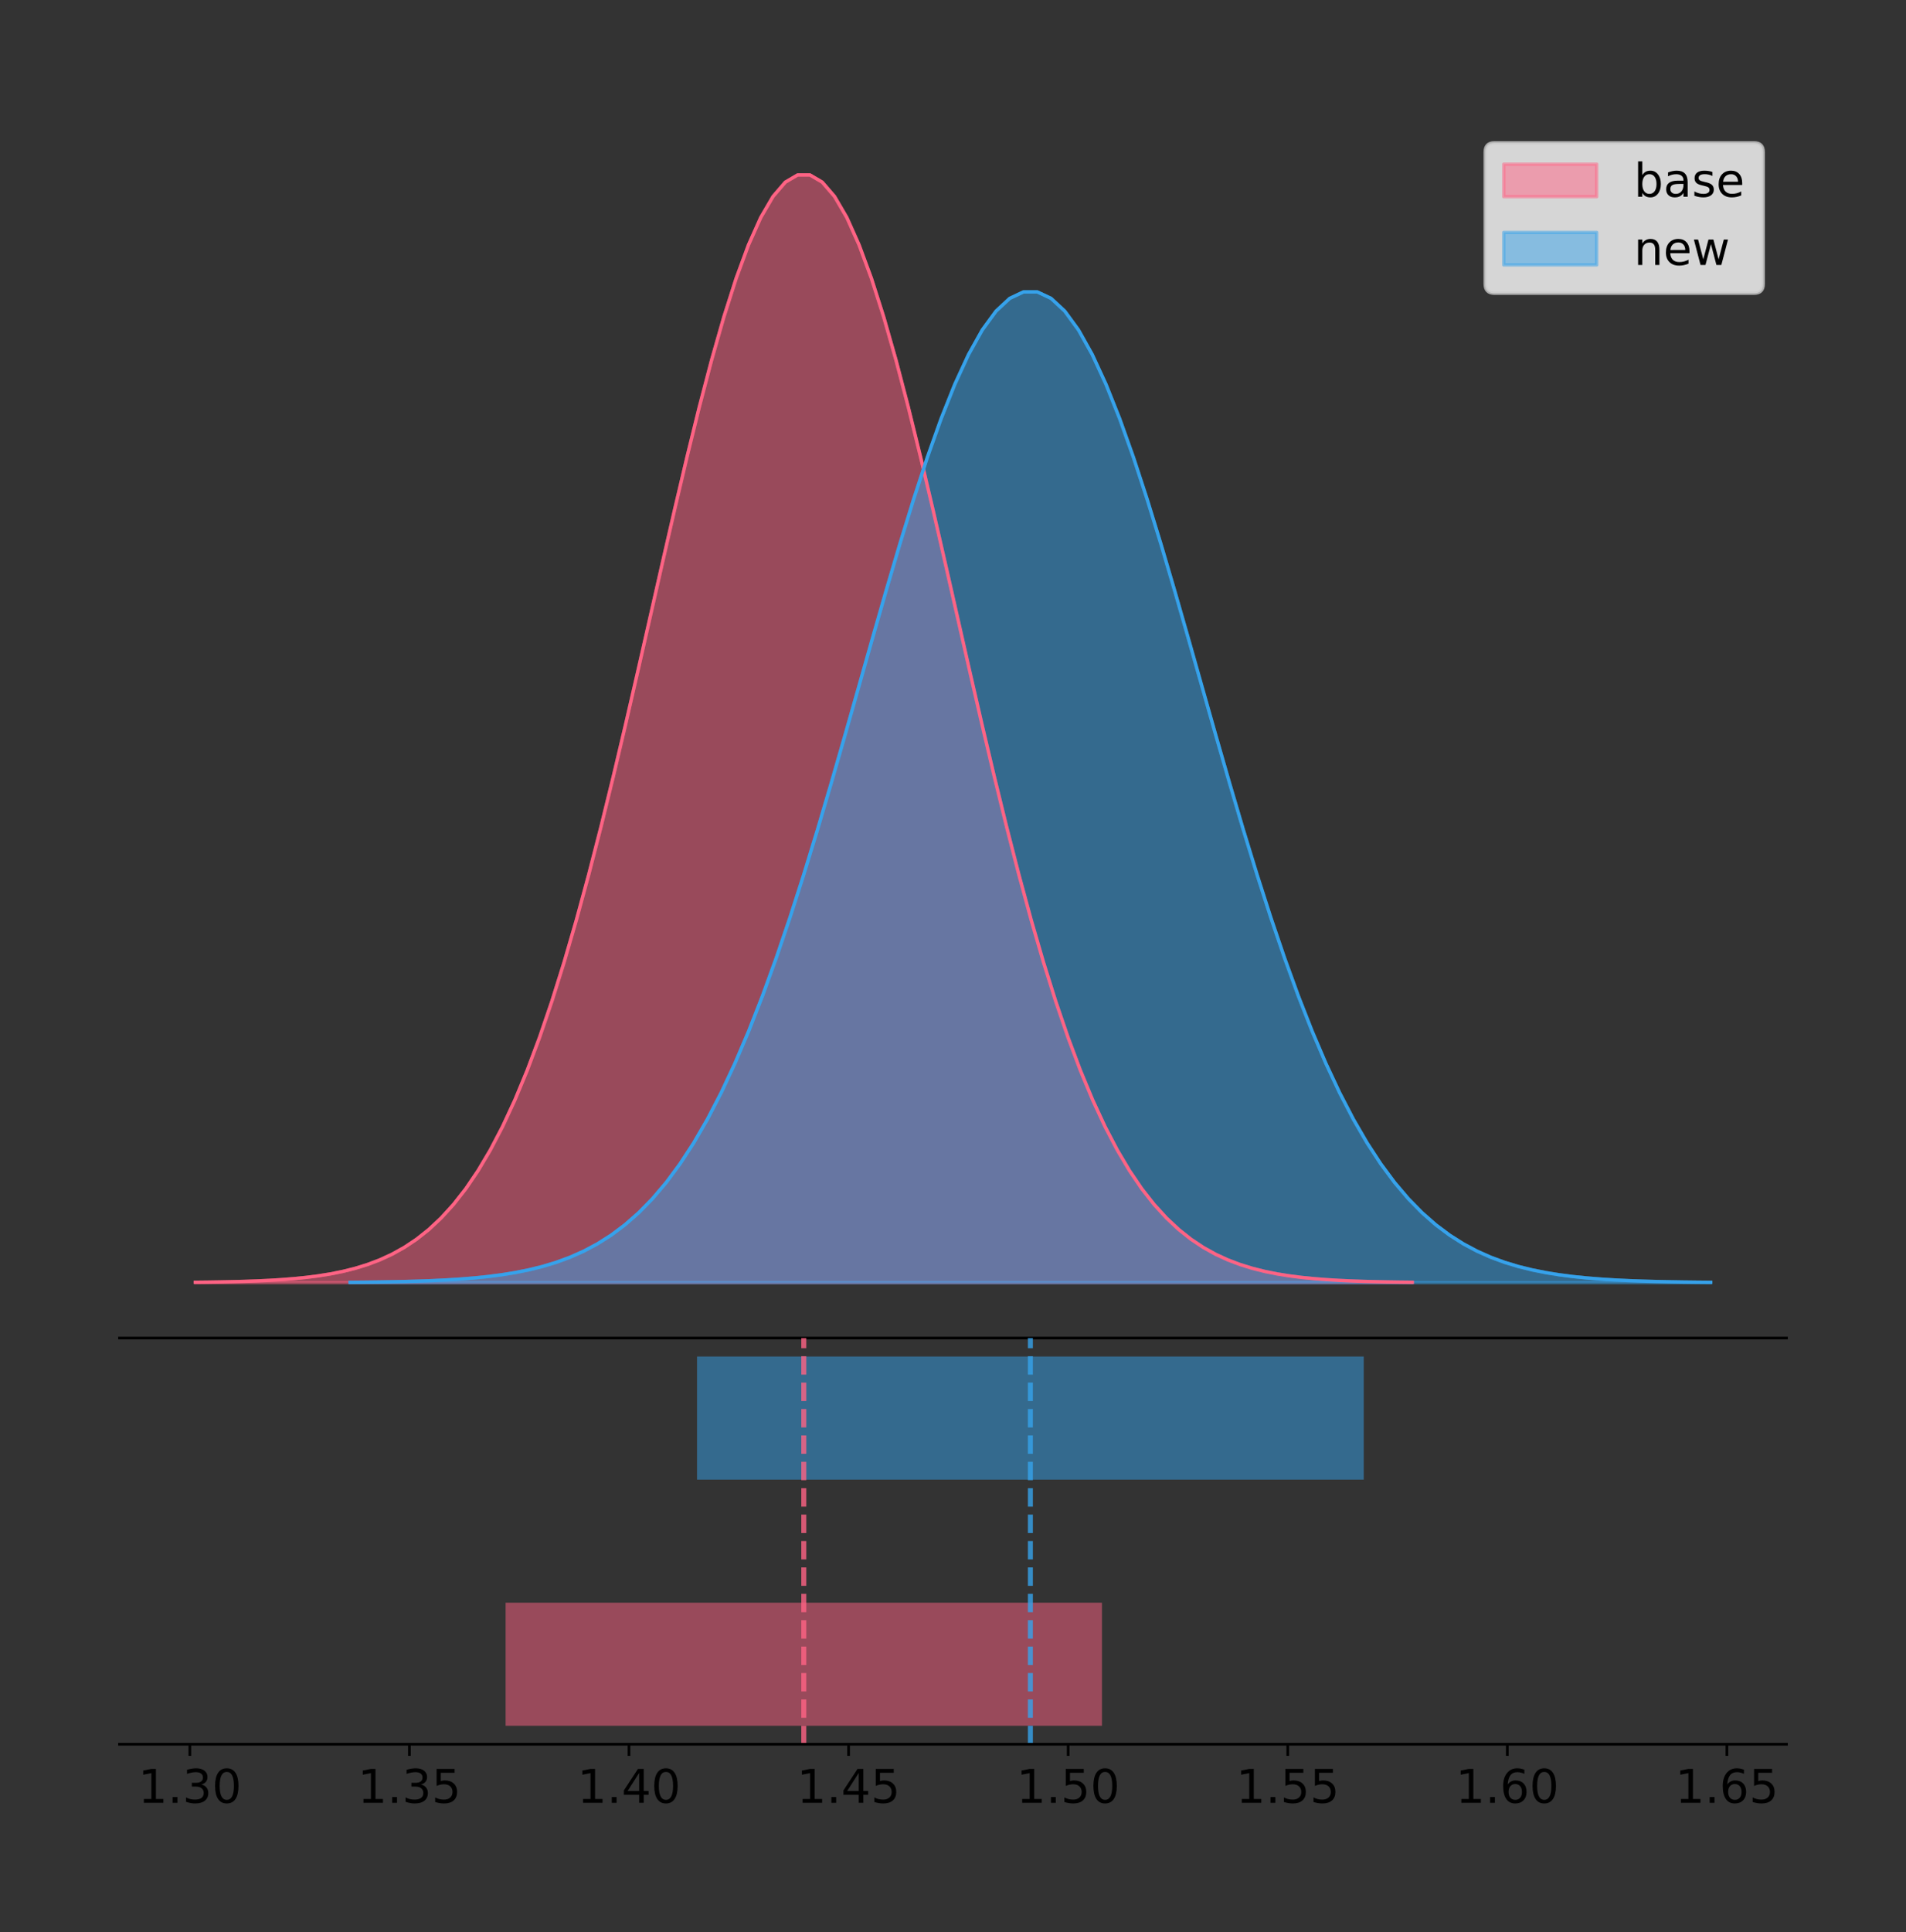 <?xml version="1.0" encoding="utf-8" standalone="no"?>
<!DOCTYPE svg PUBLIC "-//W3C//DTD SVG 1.1//EN"
  "http://www.w3.org/Graphics/SVG/1.1/DTD/svg11.dtd">
<!-- Created with matplotlib (https://matplotlib.org/) -->
<svg height="581.789pt" version="1.1" viewBox="0 0 574.2 581.789" width="574.2pt" xmlns="http://www.w3.org/2000/svg" xmlns:xlink="http://www.w3.org/1999/xlink">
 <rect x="0" y="0" width="574.2" height="581.789" fill="#333333" stroke="none"/>
 <defs>
  <style type="text/css">
*{stroke-linecap:butt;stroke-linejoin:round;}
  </style>
 </defs>
 <g id="figure_1">
  <g id="patch_1">
   <path d="M 0 581.789 
L 574.2 581.789 
L 574.2 0 
L 0 0 
z
" style="fill:none;"/>
  </g>
  <g id="axes_1">
   <g id="patch_2">
    <path d="M 36 402.93 
L 538.2 402.93 
L 538.2 36 
L 36 36 
z
" style="fill:none;"/>
   </g>
   <g id="PolyCollection_1">
    <defs>
     <path d="M 58.827 -195.538 
L 58.827 -195.65 
L 62.531 -195.692 
L 66.234 -195.749 
L 69.938 -195.825 
L 73.641 -195.925 
L 77.344 -196.058 
L 81.048 -196.23 
L 84.751 -196.455 
L 88.455 -196.744 
L 92.158 -197.115 
L 95.862 -197.585 
L 99.565 -198.179 
L 103.269 -198.923 
L 106.972 -199.848 
L 110.675 -200.99 
L 114.379 -202.39 
L 118.082 -204.093 
L 121.786 -206.151 
L 125.489 -208.617 
L 129.193 -211.552 
L 132.896 -215.017 
L 136.6 -219.078 
L 140.303 -223.801 
L 144.006 -229.25 
L 147.71 -235.488 
L 151.413 -242.572 
L 155.117 -250.552 
L 158.82 -259.468 
L 162.524 -269.344 
L 166.227 -280.192 
L 169.93 -292.002 
L 173.634 -304.744 
L 177.337 -318.365 
L 181.041 -332.786 
L 184.744 -347.901 
L 188.448 -363.58 
L 192.151 -379.667 
L 195.855 -395.98 
L 199.558 -412.318 
L 203.261 -428.462 
L 206.965 -444.18 
L 210.668 -459.23 
L 214.372 -473.372 
L 218.075 -486.366 
L 221.779 -497.987 
L 225.482 -508.025 
L 229.186 -516.294 
L 232.889 -522.64 
L 236.592 -526.94 
L 240.296 -529.111 
L 243.999 -529.111 
L 247.703 -526.94 
L 251.406 -522.64 
L 255.11 -516.294 
L 258.813 -508.025 
L 262.517 -497.987 
L 266.22 -486.366 
L 269.923 -473.372 
L 273.627 -459.23 
L 277.33 -444.18 
L 281.034 -428.462 
L 284.737 -412.318 
L 288.441 -395.98 
L 292.144 -379.667 
L 295.847 -363.58 
L 299.551 -347.901 
L 303.254 -332.786 
L 306.958 -318.365 
L 310.661 -304.744 
L 314.365 -292.002 
L 318.068 -280.192 
L 321.772 -269.344 
L 325.475 -259.468 
L 329.178 -250.552 
L 332.882 -242.572 
L 336.585 -235.488 
L 340.289 -229.25 
L 343.992 -223.801 
L 347.696 -219.078 
L 351.399 -215.017 
L 355.103 -211.552 
L 358.806 -208.617 
L 362.509 -206.151 
L 366.213 -204.093 
L 369.916 -202.39 
L 373.62 -200.99 
L 377.323 -199.848 
L 381.027 -198.923 
L 384.73 -198.179 
L 388.433 -197.585 
L 392.137 -197.115 
L 395.84 -196.744 
L 399.544 -196.455 
L 403.247 -196.23 
L 406.951 -196.058 
L 410.654 -195.925 
L 414.358 -195.825 
L 418.061 -195.749 
L 421.764 -195.692 
L 425.468 -195.65 
L 425.468 -195.538 
L 425.468 -195.538 
L 421.764 -195.538 
L 418.061 -195.538 
L 414.358 -195.538 
L 410.654 -195.538 
L 406.951 -195.538 
L 403.247 -195.538 
L 399.544 -195.538 
L 395.84 -195.538 
L 392.137 -195.538 
L 388.433 -195.538 
L 384.73 -195.538 
L 381.027 -195.538 
L 377.323 -195.538 
L 373.62 -195.538 
L 369.916 -195.538 
L 366.213 -195.538 
L 362.509 -195.538 
L 358.806 -195.538 
L 355.103 -195.538 
L 351.399 -195.538 
L 347.696 -195.538 
L 343.992 -195.538 
L 340.289 -195.538 
L 336.585 -195.538 
L 332.882 -195.538 
L 329.178 -195.538 
L 325.475 -195.538 
L 321.772 -195.538 
L 318.068 -195.538 
L 314.365 -195.538 
L 310.661 -195.538 
L 306.958 -195.538 
L 303.254 -195.538 
L 299.551 -195.538 
L 295.847 -195.538 
L 292.144 -195.538 
L 288.441 -195.538 
L 284.737 -195.538 
L 281.034 -195.538 
L 277.33 -195.538 
L 273.627 -195.538 
L 269.923 -195.538 
L 266.22 -195.538 
L 262.517 -195.538 
L 258.813 -195.538 
L 255.11 -195.538 
L 251.406 -195.538 
L 247.703 -195.538 
L 243.999 -195.538 
L 240.296 -195.538 
L 236.592 -195.538 
L 232.889 -195.538 
L 229.186 -195.538 
L 225.482 -195.538 
L 221.779 -195.538 
L 218.075 -195.538 
L 214.372 -195.538 
L 210.668 -195.538 
L 206.965 -195.538 
L 203.261 -195.538 
L 199.558 -195.538 
L 195.855 -195.538 
L 192.151 -195.538 
L 188.448 -195.538 
L 184.744 -195.538 
L 181.041 -195.538 
L 177.337 -195.538 
L 173.634 -195.538 
L 169.93 -195.538 
L 166.227 -195.538 
L 162.524 -195.538 
L 158.82 -195.538 
L 155.117 -195.538 
L 151.413 -195.538 
L 147.71 -195.538 
L 144.006 -195.538 
L 140.303 -195.538 
L 136.6 -195.538 
L 132.896 -195.538 
L 129.193 -195.538 
L 125.489 -195.538 
L 121.786 -195.538 
L 118.082 -195.538 
L 114.379 -195.538 
L 110.675 -195.538 
L 106.972 -195.538 
L 103.269 -195.538 
L 99.565 -195.538 
L 95.862 -195.538 
L 92.158 -195.538 
L 88.455 -195.538 
L 84.751 -195.538 
L 81.048 -195.538 
L 77.344 -195.538 
L 73.641 -195.538 
L 69.938 -195.538 
L 66.234 -195.538 
L 62.531 -195.538 
L 58.827 -195.538 
z
" id="md6fcaab802" style="stroke:#ff6384;stroke-opacity:0.5;"/>
    </defs>
    <g clip-path="url(#p5983440a82)">
     <use style="fill:#ff6384;fill-opacity:0.5;stroke:#ff6384;stroke-opacity:0.5;" x="0" xlink:href="#md6fcaab802" y="581.789"/>
    </g>
   </g>
   <g id="PolyCollection_2">
    <defs>
     <path d="M 105.456 -195.538 
L 105.456 -195.638 
L 109.597 -195.676 
L 113.737 -195.727 
L 117.878 -195.795 
L 122.018 -195.884 
L 126.159 -196.003 
L 130.299 -196.157 
L 134.44 -196.358 
L 138.581 -196.617 
L 142.721 -196.948 
L 146.862 -197.369 
L 151.002 -197.9 
L 155.143 -198.566 
L 159.284 -199.393 
L 163.424 -200.414 
L 167.565 -201.667 
L 171.705 -203.19 
L 175.846 -205.03 
L 179.986 -207.236 
L 184.127 -209.861 
L 188.268 -212.961 
L 192.408 -216.593 
L 196.549 -220.817 
L 200.689 -225.691 
L 204.83 -231.27 
L 208.97 -237.607 
L 213.111 -244.744 
L 217.252 -252.719 
L 221.392 -261.552 
L 225.533 -271.255 
L 229.673 -281.818 
L 233.814 -293.215 
L 237.954 -305.398 
L 242.095 -318.296 
L 246.236 -331.816 
L 250.376 -345.84 
L 254.517 -360.228 
L 258.657 -374.819 
L 262.798 -389.432 
L 266.938 -403.872 
L 271.079 -417.93 
L 275.22 -431.392 
L 279.36 -444.04 
L 283.501 -455.662 
L 287.641 -466.056 
L 291.782 -475.034 
L 295.922 -482.431 
L 300.063 -488.107 
L 304.204 -491.953 
L 308.344 -493.895 
L 312.485 -493.895 
L 316.625 -491.953 
L 320.766 -488.107 
L 324.906 -482.431 
L 329.047 -475.034 
L 333.188 -466.056 
L 337.328 -455.662 
L 341.469 -444.04 
L 345.609 -431.392 
L 349.75 -417.93 
L 353.89 -403.872 
L 358.031 -389.432 
L 362.172 -374.819 
L 366.312 -360.228 
L 370.453 -345.84 
L 374.593 -331.816 
L 378.734 -318.296 
L 382.874 -305.398 
L 387.015 -293.215 
L 391.156 -281.818 
L 395.296 -271.255 
L 399.437 -261.552 
L 403.577 -252.719 
L 407.718 -244.744 
L 411.858 -237.607 
L 415.999 -231.27 
L 420.14 -225.691 
L 424.28 -220.817 
L 428.421 -216.593 
L 432.561 -212.961 
L 436.702 -209.861 
L 440.842 -207.236 
L 444.983 -205.03 
L 449.124 -203.19 
L 453.264 -201.667 
L 457.405 -200.414 
L 461.545 -199.393 
L 465.686 -198.566 
L 469.826 -197.9 
L 473.967 -197.369 
L 478.108 -196.948 
L 482.248 -196.617 
L 486.389 -196.358 
L 490.529 -196.157 
L 494.67 -196.003 
L 498.81 -195.884 
L 502.951 -195.795 
L 507.092 -195.727 
L 511.232 -195.676 
L 515.373 -195.638 
L 515.373 -195.538 
L 515.373 -195.538 
L 511.232 -195.538 
L 507.092 -195.538 
L 502.951 -195.538 
L 498.81 -195.538 
L 494.67 -195.538 
L 490.529 -195.538 
L 486.389 -195.538 
L 482.248 -195.538 
L 478.108 -195.538 
L 473.967 -195.538 
L 469.826 -195.538 
L 465.686 -195.538 
L 461.545 -195.538 
L 457.405 -195.538 
L 453.264 -195.538 
L 449.124 -195.538 
L 444.983 -195.538 
L 440.842 -195.538 
L 436.702 -195.538 
L 432.561 -195.538 
L 428.421 -195.538 
L 424.28 -195.538 
L 420.14 -195.538 
L 415.999 -195.538 
L 411.858 -195.538 
L 407.718 -195.538 
L 403.577 -195.538 
L 399.437 -195.538 
L 395.296 -195.538 
L 391.156 -195.538 
L 387.015 -195.538 
L 382.874 -195.538 
L 378.734 -195.538 
L 374.593 -195.538 
L 370.453 -195.538 
L 366.312 -195.538 
L 362.172 -195.538 
L 358.031 -195.538 
L 353.89 -195.538 
L 349.75 -195.538 
L 345.609 -195.538 
L 341.469 -195.538 
L 337.328 -195.538 
L 333.188 -195.538 
L 329.047 -195.538 
L 324.906 -195.538 
L 320.766 -195.538 
L 316.625 -195.538 
L 312.485 -195.538 
L 308.344 -195.538 
L 304.204 -195.538 
L 300.063 -195.538 
L 295.922 -195.538 
L 291.782 -195.538 
L 287.641 -195.538 
L 283.501 -195.538 
L 279.36 -195.538 
L 275.22 -195.538 
L 271.079 -195.538 
L 266.938 -195.538 
L 262.798 -195.538 
L 258.657 -195.538 
L 254.517 -195.538 
L 250.376 -195.538 
L 246.236 -195.538 
L 242.095 -195.538 
L 237.954 -195.538 
L 233.814 -195.538 
L 229.673 -195.538 
L 225.533 -195.538 
L 221.392 -195.538 
L 217.252 -195.538 
L 213.111 -195.538 
L 208.97 -195.538 
L 204.83 -195.538 
L 200.689 -195.538 
L 196.549 -195.538 
L 192.408 -195.538 
L 188.268 -195.538 
L 184.127 -195.538 
L 179.986 -195.538 
L 175.846 -195.538 
L 171.705 -195.538 
L 167.565 -195.538 
L 163.424 -195.538 
L 159.284 -195.538 
L 155.143 -195.538 
L 151.002 -195.538 
L 146.862 -195.538 
L 142.721 -195.538 
L 138.581 -195.538 
L 134.44 -195.538 
L 130.299 -195.538 
L 126.159 -195.538 
L 122.018 -195.538 
L 117.878 -195.538 
L 113.737 -195.538 
L 109.597 -195.538 
L 105.456 -195.538 
z
" id="mc2ee55cba6" style="stroke:#36a2eb;stroke-opacity:0.5;"/>
    </defs>
    <g clip-path="url(#p5983440a82)">
     <use style="fill:#36a2eb;fill-opacity:0.5;stroke:#36a2eb;stroke-opacity:0.5;" x="0" xlink:href="#mc2ee55cba6" y="581.789"/>
    </g>
   </g>
   <g id="line2d_1">
    <path clip-path="url(#p5983440a82)" d="M 58.827 386.139 
L 62.531 386.097 
L 66.234 386.04 
L 69.938 385.965 
L 73.641 385.864 
L 77.344 385.732 
L 81.048 385.559 
L 84.751 385.334 
L 88.455 385.045 
L 92.158 384.675 
L 95.862 384.204 
L 99.565 383.61 
L 103.269 382.867 
L 106.972 381.941 
L 110.675 380.799 
L 114.379 379.399 
L 118.082 377.696 
L 121.786 375.639 
L 125.489 373.172 
L 129.193 370.238 
L 132.896 366.772 
L 136.6 362.711 
L 140.303 357.989 
L 144.006 352.539 
L 147.71 346.301 
L 151.413 339.217 
L 155.117 331.237 
L 158.82 322.322 
L 162.524 312.445 
L 166.227 301.597 
L 169.93 289.787 
L 173.634 277.045 
L 177.337 263.424 
L 181.041 249.004 
L 184.744 233.888 
L 188.448 218.209 
L 192.151 202.123 
L 195.855 185.809 
L 199.558 169.471 
L 203.261 153.327 
L 206.965 137.61 
L 210.668 122.559 
L 214.372 108.418 
L 218.075 95.423 
L 221.779 83.803 
L 225.482 73.765 
L 229.186 65.495 
L 232.889 59.15 
L 236.592 54.85 
L 240.296 52.679 
L 243.999 52.679 
L 247.703 54.85 
L 251.406 59.15 
L 255.11 65.495 
L 258.813 73.765 
L 262.517 83.803 
L 266.22 95.423 
L 269.923 108.418 
L 273.627 122.559 
L 277.33 137.61 
L 281.034 153.327 
L 284.737 169.471 
L 288.441 185.809 
L 292.144 202.123 
L 295.847 218.209 
L 299.551 233.888 
L 303.254 249.004 
L 306.958 263.424 
L 310.661 277.045 
L 314.365 289.787 
L 318.068 301.597 
L 321.772 312.445 
L 325.475 322.322 
L 329.178 331.237 
L 332.882 339.217 
L 336.585 346.301 
L 340.289 352.539 
L 343.992 357.989 
L 347.696 362.711 
L 351.399 366.772 
L 355.103 370.238 
L 358.806 373.172 
L 362.509 375.639 
L 366.213 377.696 
L 369.916 379.399 
L 373.62 380.799 
L 377.323 381.941 
L 381.027 382.867 
L 384.73 383.61 
L 388.433 384.204 
L 392.137 384.675 
L 395.84 385.045 
L 399.544 385.334 
L 403.247 385.559 
L 406.951 385.732 
L 410.654 385.864 
L 414.358 385.965 
L 418.061 386.04 
L 421.764 386.097 
L 425.468 386.139 
" style="fill:none;stroke:#ff6384;stroke-linecap:square;"/>
   </g>
   <g id="line2d_2">
    <path clip-path="url(#p5983440a82)" d="M 105.456 386.151 
L 109.597 386.113 
L 113.737 386.063 
L 117.878 385.995 
L 122.018 385.905 
L 126.159 385.787 
L 130.299 385.632 
L 134.44 385.431 
L 138.581 385.172 
L 142.721 384.841 
L 146.862 384.42 
L 151.002 383.889 
L 155.143 383.224 
L 159.284 382.396 
L 163.424 381.375 
L 167.565 380.123 
L 171.705 378.599 
L 175.846 376.759 
L 179.986 374.553 
L 184.127 371.928 
L 188.268 368.829 
L 192.408 365.197 
L 196.549 360.972 
L 200.689 356.099 
L 204.83 350.519 
L 208.97 344.183 
L 213.111 337.045 
L 217.252 329.071 
L 221.392 320.237 
L 225.533 310.535 
L 229.673 299.971 
L 233.814 288.574 
L 237.954 276.391 
L 242.095 263.493 
L 246.236 249.974 
L 250.376 235.95 
L 254.517 221.562 
L 258.657 206.971 
L 262.798 192.357 
L 266.938 177.917 
L 271.079 163.859 
L 275.22 150.398 
L 279.36 137.749 
L 283.501 126.127 
L 287.641 115.733 
L 291.782 106.755 
L 295.922 99.358 
L 300.063 93.683 
L 304.204 89.837 
L 308.344 87.895 
L 312.485 87.895 
L 316.625 89.837 
L 320.766 93.683 
L 324.906 99.358 
L 329.047 106.755 
L 333.188 115.733 
L 337.328 126.127 
L 341.469 137.749 
L 345.609 150.398 
L 349.75 163.859 
L 353.89 177.917 
L 358.031 192.357 
L 362.172 206.971 
L 366.312 221.562 
L 370.453 235.95 
L 374.593 249.974 
L 378.734 263.493 
L 382.874 276.391 
L 387.015 288.574 
L 391.156 299.971 
L 395.296 310.535 
L 399.437 320.237 
L 403.577 329.071 
L 407.718 337.045 
L 411.858 344.183 
L 415.999 350.519 
L 420.14 356.099 
L 424.28 360.972 
L 428.421 365.197 
L 432.561 368.829 
L 436.702 371.928 
L 440.842 374.553 
L 444.983 376.759 
L 449.124 378.599 
L 453.264 380.123 
L 457.405 381.375 
L 461.545 382.396 
L 465.686 383.224 
L 469.826 383.889 
L 473.967 384.42 
L 478.108 384.841 
L 482.248 385.172 
L 486.389 385.431 
L 490.529 385.632 
L 494.67 385.787 
L 498.81 385.905 
L 502.951 385.995 
L 507.092 386.063 
L 511.232 386.113 
L 515.373 386.151 
" style="fill:none;stroke:#36a2eb;stroke-linecap:square;"/>
   </g>
   <g id="patch_3">
    <path d="M 36 402.93 
L 538.2 402.93 
" style="fill:none;stroke:#000000;stroke-linecap:square;stroke-linejoin:miter;stroke-width:0.8;"/>
   </g>
   <g id="legend_1">
    <g id="patch_4">
     <path d="M 450.225 88.299 
L 528.4 88.299 
Q 531.2 88.299 531.2 85.499 
L 531.2 45.8 
Q 531.2 43 528.4 43 
L 450.225 43 
Q 447.425 43 447.425 45.8 
L 447.425 85.499 
Q 447.425 88.299 450.225 88.299 
z
" style="fill:#ffffff;opacity:0.8;stroke:#cccccc;stroke-linejoin:miter;"/>
    </g>
    <g id="patch_5">
     <path d="M 453.025 59.238 
L 481.025 59.238 
L 481.025 49.438 
L 453.025 49.438 
z
" style="fill:#ff6384;opacity:0.5;stroke:#ff6384;stroke-linejoin:miter;"/>
    </g>
    <g id="text_1">
     <!-- base -->
     <defs>
      <path d="M 48.688 27.297 
Q 48.688 37.203 44.609 42.844 
Q 40.531 48.484 33.406 48.484 
Q 26.266 48.484 22.188 42.844 
Q 18.109 37.203 18.109 27.297 
Q 18.109 17.391 22.188 11.75 
Q 26.266 6.109 33.406 6.109 
Q 40.531 6.109 44.609 11.75 
Q 48.688 17.391 48.688 27.297 
z
M 18.109 46.391 
Q 20.953 51.266 25.266 53.625 
Q 29.594 56 35.594 56 
Q 45.562 56 51.781 48.094 
Q 58.016 40.188 58.016 27.297 
Q 58.016 14.406 51.781 6.484 
Q 45.562 -1.422 35.594 -1.422 
Q 29.594 -1.422 25.266 0.953 
Q 20.953 3.328 18.109 8.203 
L 18.109 0 
L 9.078 0 
L 9.078 75.984 
L 18.109 75.984 
z
" id="DejaVuSans-98"/>
      <path d="M 34.281 27.484 
Q 23.391 27.484 19.188 25 
Q 14.984 22.516 14.984 16.5 
Q 14.984 11.719 18.141 8.906 
Q 21.297 6.109 26.703 6.109 
Q 34.188 6.109 38.703 11.406 
Q 43.219 16.703 43.219 25.484 
L 43.219 27.484 
z
M 52.203 31.203 
L 52.203 0 
L 43.219 0 
L 43.219 8.297 
Q 40.141 3.328 35.547 0.953 
Q 30.953 -1.422 24.312 -1.422 
Q 15.922 -1.422 10.953 3.297 
Q 6 8.016 6 15.922 
Q 6 25.141 12.172 29.828 
Q 18.359 34.516 30.609 34.516 
L 43.219 34.516 
L 43.219 35.406 
Q 43.219 41.609 39.141 45 
Q 35.062 48.391 27.688 48.391 
Q 23 48.391 18.547 47.266 
Q 14.109 46.141 10.016 43.891 
L 10.016 52.203 
Q 14.938 54.109 19.578 55.047 
Q 24.219 56 28.609 56 
Q 40.484 56 46.344 49.844 
Q 52.203 43.703 52.203 31.203 
z
" id="DejaVuSans-97"/>
      <path d="M 44.281 53.078 
L 44.281 44.578 
Q 40.484 46.531 36.375 47.5 
Q 32.281 48.484 27.875 48.484 
Q 21.188 48.484 17.844 46.438 
Q 14.5 44.391 14.5 40.281 
Q 14.5 37.156 16.891 35.375 
Q 19.281 33.594 26.516 31.984 
L 29.594 31.297 
Q 39.156 29.25 43.188 25.516 
Q 47.219 21.781 47.219 15.094 
Q 47.219 7.469 41.188 3.016 
Q 35.156 -1.422 24.609 -1.422 
Q 20.219 -1.422 15.453 -0.562 
Q 10.688 0.297 5.422 2 
L 5.422 11.281 
Q 10.406 8.688 15.234 7.391 
Q 20.062 6.109 24.812 6.109 
Q 31.156 6.109 34.562 8.281 
Q 37.984 10.453 37.984 14.406 
Q 37.984 18.062 35.516 20.016 
Q 33.062 21.969 24.703 23.781 
L 21.578 24.516 
Q 13.234 26.266 9.516 29.906 
Q 5.812 33.547 5.812 39.891 
Q 5.812 47.609 11.281 51.797 
Q 16.75 56 26.812 56 
Q 31.781 56 36.172 55.266 
Q 40.578 54.547 44.281 53.078 
z
" id="DejaVuSans-115"/>
      <path d="M 56.203 29.594 
L 56.203 25.203 
L 14.891 25.203 
Q 15.484 15.922 20.484 11.062 
Q 25.484 6.203 34.422 6.203 
Q 39.594 6.203 44.453 7.469 
Q 49.312 8.734 54.109 11.281 
L 54.109 2.781 
Q 49.266 0.734 44.188 -0.344 
Q 39.109 -1.422 33.891 -1.422 
Q 20.797 -1.422 13.156 6.188 
Q 5.516 13.812 5.516 26.812 
Q 5.516 40.234 12.766 48.109 
Q 20.016 56 32.328 56 
Q 43.359 56 49.781 48.891 
Q 56.203 41.797 56.203 29.594 
z
M 47.219 32.234 
Q 47.125 39.594 43.094 43.984 
Q 39.062 48.391 32.422 48.391 
Q 24.906 48.391 20.391 44.141 
Q 15.875 39.891 15.188 32.172 
z
" id="DejaVuSans-101"/>
     </defs>
     <g transform="translate(492.225 59.238)scale(0.14 -0.14)">
      <use xlink:href="#DejaVuSans-98"/>
      <use x="63.477" xlink:href="#DejaVuSans-97"/>
      <use x="124.756" xlink:href="#DejaVuSans-115"/>
      <use x="176.855" xlink:href="#DejaVuSans-101"/>
     </g>
    </g>
    <g id="patch_6">
     <path d="M 453.025 79.787 
L 481.025 79.787 
L 481.025 69.987 
L 453.025 69.987 
z
" style="fill:#36a2eb;opacity:0.5;stroke:#36a2eb;stroke-linejoin:miter;"/>
    </g>
    <g id="text_2">
     <!-- new -->
     <defs>
      <path d="M 54.891 33.016 
L 54.891 0 
L 45.906 0 
L 45.906 32.719 
Q 45.906 40.484 42.875 44.328 
Q 39.844 48.188 33.797 48.188 
Q 26.516 48.188 22.312 43.547 
Q 18.109 38.922 18.109 30.906 
L 18.109 0 
L 9.078 0 
L 9.078 54.688 
L 18.109 54.688 
L 18.109 46.188 
Q 21.344 51.125 25.703 53.562 
Q 30.078 56 35.797 56 
Q 45.219 56 50.047 50.172 
Q 54.891 44.344 54.891 33.016 
z
" id="DejaVuSans-110"/>
      <path d="M 4.203 54.688 
L 13.188 54.688 
L 24.422 12.016 
L 35.594 54.688 
L 46.188 54.688 
L 57.422 12.016 
L 68.609 54.688 
L 77.594 54.688 
L 63.281 0 
L 52.688 0 
L 40.922 44.828 
L 29.109 0 
L 18.5 0 
z
" id="DejaVuSans-119"/>
     </defs>
     <g transform="translate(492.225 79.787)scale(0.14 -0.14)">
      <use xlink:href="#DejaVuSans-110"/>
      <use x="63.379" xlink:href="#DejaVuSans-101"/>
      <use x="124.902" xlink:href="#DejaVuSans-119"/>
     </g>
    </g>
   </g>
  </g>
  <g id="axes_2">
   <g id="patch_7">
    <path d="M 36 525.24 
L 538.2 525.24 
L 538.2 402.93 
L 36 402.93 
z
" style="fill:none;"/>
   </g>
   <g id="patch_8">
    <path clip-path="url(#p0d8a086c33)" d="M 152.321 519.68 
L 331.975 519.68 
L 331.975 482.617 
L 152.321 482.617 
z
" style="fill:#ff6384;opacity:0.5;"/>
   </g>
   <g id="patch_9">
    <path clip-path="url(#p0d8a086c33)" d="M 209.985 445.553 
L 410.844 445.553 
L 410.844 408.49 
L 209.985 408.49 
z
" style="fill:#36a2eb;opacity:0.5;"/>
   </g>
   <g id="matplotlib.axis_1">
    <g id="xtick_1">
     <g id="line2d_3">
      <defs>
       <path d="M 0 0 
L 0 3.5 
" id="m391bbc4e31" style="stroke:#000000;stroke-width:0.8;"/>
      </defs>
      <g>
       <use style="stroke:#000000;stroke-width:0.8;" x="57.192" xlink:href="#m391bbc4e31" y="525.24"/>
      </g>
     </g>
     <g id="text_3">
      <!-- 1.30 -->
      <defs>
       <path d="M 12.406 8.297 
L 28.516 8.297 
L 28.516 63.922 
L 10.984 60.406 
L 10.984 69.391 
L 28.422 72.906 
L 38.281 72.906 
L 38.281 8.297 
L 54.391 8.297 
L 54.391 0 
L 12.406 0 
z
" id="DejaVuSans-49"/>
       <path d="M 10.688 12.406 
L 21 12.406 
L 21 0 
L 10.688 0 
z
" id="DejaVuSans-46"/>
       <path d="M 40.578 39.312 
Q 47.656 37.797 51.625 33 
Q 55.609 28.219 55.609 21.188 
Q 55.609 10.406 48.188 4.484 
Q 40.766 -1.422 27.094 -1.422 
Q 22.516 -1.422 17.656 -0.516 
Q 12.797 0.391 7.625 2.203 
L 7.625 11.719 
Q 11.719 9.328 16.594 8.109 
Q 21.484 6.891 26.812 6.891 
Q 36.078 6.891 40.938 10.547 
Q 45.797 14.203 45.797 21.188 
Q 45.797 27.641 41.281 31.266 
Q 36.766 34.906 28.719 34.906 
L 20.219 34.906 
L 20.219 43.016 
L 29.109 43.016 
Q 36.375 43.016 40.234 45.922 
Q 44.094 48.828 44.094 54.297 
Q 44.094 59.906 40.109 62.906 
Q 36.141 65.922 28.719 65.922 
Q 24.656 65.922 20.016 65.031 
Q 15.375 64.156 9.812 62.312 
L 9.812 71.094 
Q 15.438 72.656 20.344 73.438 
Q 25.25 74.219 29.594 74.219 
Q 40.828 74.219 47.359 69.109 
Q 53.906 64.016 53.906 55.328 
Q 53.906 49.266 50.438 45.094 
Q 46.969 40.922 40.578 39.312 
z
" id="DejaVuSans-51"/>
       <path d="M 31.781 66.406 
Q 24.172 66.406 20.328 58.906 
Q 16.5 51.422 16.5 36.375 
Q 16.5 21.391 20.328 13.891 
Q 24.172 6.391 31.781 6.391 
Q 39.453 6.391 43.281 13.891 
Q 47.125 21.391 47.125 36.375 
Q 47.125 51.422 43.281 58.906 
Q 39.453 66.406 31.781 66.406 
z
M 31.781 74.219 
Q 44.047 74.219 50.516 64.516 
Q 56.984 54.828 56.984 36.375 
Q 56.984 17.969 50.516 8.266 
Q 44.047 -1.422 31.781 -1.422 
Q 19.531 -1.422 13.062 8.266 
Q 6.594 17.969 6.594 36.375 
Q 6.594 54.828 13.062 64.516 
Q 19.531 74.219 31.781 74.219 
z
" id="DejaVuSans-48"/>
      </defs>
      <g transform="translate(41.606 542.878)scale(0.14 -0.14)">
       <use xlink:href="#DejaVuSans-49"/>
       <use x="63.623" xlink:href="#DejaVuSans-46"/>
       <use x="95.41" xlink:href="#DejaVuSans-51"/>
       <use x="159.033" xlink:href="#DejaVuSans-48"/>
      </g>
     </g>
    </g>
    <g id="xtick_2">
     <g id="line2d_4">
      <g>
       <use style="stroke:#000000;stroke-width:0.8;" x="123.342" xlink:href="#m391bbc4e31" y="525.24"/>
      </g>
     </g>
     <g id="text_4">
      <!-- 1.35 -->
      <defs>
       <path d="M 10.797 72.906 
L 49.516 72.906 
L 49.516 64.594 
L 19.828 64.594 
L 19.828 46.734 
Q 21.969 47.469 24.109 47.828 
Q 26.266 48.188 28.422 48.188 
Q 40.625 48.188 47.75 41.5 
Q 54.891 34.812 54.891 23.391 
Q 54.891 11.625 47.562 5.094 
Q 40.234 -1.422 26.906 -1.422 
Q 22.312 -1.422 17.547 -0.641 
Q 12.797 0.141 7.719 1.703 
L 7.719 11.625 
Q 12.109 9.234 16.797 8.062 
Q 21.484 6.891 26.703 6.891 
Q 35.156 6.891 40.078 11.328 
Q 45.016 15.766 45.016 23.391 
Q 45.016 31 40.078 35.438 
Q 35.156 39.891 26.703 39.891 
Q 22.75 39.891 18.812 39.016 
Q 14.891 38.141 10.797 36.281 
z
" id="DejaVuSans-53"/>
      </defs>
      <g transform="translate(107.756 542.878)scale(0.14 -0.14)">
       <use xlink:href="#DejaVuSans-49"/>
       <use x="63.623" xlink:href="#DejaVuSans-46"/>
       <use x="95.41" xlink:href="#DejaVuSans-51"/>
       <use x="159.033" xlink:href="#DejaVuSans-53"/>
      </g>
     </g>
    </g>
    <g id="xtick_3">
     <g id="line2d_5">
      <g>
       <use style="stroke:#000000;stroke-width:0.8;" x="189.492" xlink:href="#m391bbc4e31" y="525.24"/>
      </g>
     </g>
     <g id="text_5">
      <!-- 1.40 -->
      <defs>
       <path d="M 37.797 64.312 
L 12.891 25.391 
L 37.797 25.391 
z
M 35.203 72.906 
L 47.609 72.906 
L 47.609 25.391 
L 58.016 25.391 
L 58.016 17.188 
L 47.609 17.188 
L 47.609 0 
L 37.797 0 
L 37.797 17.188 
L 4.891 17.188 
L 4.891 26.703 
z
" id="DejaVuSans-52"/>
      </defs>
      <g transform="translate(173.906 542.878)scale(0.14 -0.14)">
       <use xlink:href="#DejaVuSans-49"/>
       <use x="63.623" xlink:href="#DejaVuSans-46"/>
       <use x="95.41" xlink:href="#DejaVuSans-52"/>
       <use x="159.033" xlink:href="#DejaVuSans-48"/>
      </g>
     </g>
    </g>
    <g id="xtick_4">
     <g id="line2d_6">
      <g>
       <use style="stroke:#000000;stroke-width:0.8;" x="255.642" xlink:href="#m391bbc4e31" y="525.24"/>
      </g>
     </g>
     <g id="text_6">
      <!-- 1.45 -->
      <g transform="translate(240.056 542.878)scale(0.14 -0.14)">
       <use xlink:href="#DejaVuSans-49"/>
       <use x="63.623" xlink:href="#DejaVuSans-46"/>
       <use x="95.41" xlink:href="#DejaVuSans-52"/>
       <use x="159.033" xlink:href="#DejaVuSans-53"/>
      </g>
     </g>
    </g>
    <g id="xtick_5">
     <g id="line2d_7">
      <g>
       <use style="stroke:#000000;stroke-width:0.8;" x="321.792" xlink:href="#m391bbc4e31" y="525.24"/>
      </g>
     </g>
     <g id="text_7">
      <!-- 1.50 -->
      <g transform="translate(306.206 542.878)scale(0.14 -0.14)">
       <use xlink:href="#DejaVuSans-49"/>
       <use x="63.623" xlink:href="#DejaVuSans-46"/>
       <use x="95.41" xlink:href="#DejaVuSans-53"/>
       <use x="159.033" xlink:href="#DejaVuSans-48"/>
      </g>
     </g>
    </g>
    <g id="xtick_6">
     <g id="line2d_8">
      <g>
       <use style="stroke:#000000;stroke-width:0.8;" x="387.942" xlink:href="#m391bbc4e31" y="525.24"/>
      </g>
     </g>
     <g id="text_8">
      <!-- 1.55 -->
      <g transform="translate(372.356 542.878)scale(0.14 -0.14)">
       <use xlink:href="#DejaVuSans-49"/>
       <use x="63.623" xlink:href="#DejaVuSans-46"/>
       <use x="95.41" xlink:href="#DejaVuSans-53"/>
       <use x="159.033" xlink:href="#DejaVuSans-53"/>
      </g>
     </g>
    </g>
    <g id="xtick_7">
     <g id="line2d_9">
      <g>
       <use style="stroke:#000000;stroke-width:0.8;" x="454.092" xlink:href="#m391bbc4e31" y="525.24"/>
      </g>
     </g>
     <g id="text_9">
      <!-- 1.60 -->
      <defs>
       <path d="M 33.016 40.375 
Q 26.375 40.375 22.484 35.828 
Q 18.609 31.297 18.609 23.391 
Q 18.609 15.531 22.484 10.953 
Q 26.375 6.391 33.016 6.391 
Q 39.656 6.391 43.531 10.953 
Q 47.406 15.531 47.406 23.391 
Q 47.406 31.297 43.531 35.828 
Q 39.656 40.375 33.016 40.375 
z
M 52.594 71.297 
L 52.594 62.312 
Q 48.875 64.062 45.094 64.984 
Q 41.312 65.922 37.594 65.922 
Q 27.828 65.922 22.672 59.328 
Q 17.531 52.734 16.797 39.406 
Q 19.672 43.656 24.016 45.922 
Q 28.375 48.188 33.594 48.188 
Q 44.578 48.188 50.953 41.516 
Q 57.328 34.859 57.328 23.391 
Q 57.328 12.156 50.688 5.359 
Q 44.047 -1.422 33.016 -1.422 
Q 20.359 -1.422 13.672 8.266 
Q 6.984 17.969 6.984 36.375 
Q 6.984 53.656 15.188 63.938 
Q 23.391 74.219 37.203 74.219 
Q 40.922 74.219 44.703 73.484 
Q 48.484 72.75 52.594 71.297 
z
" id="DejaVuSans-54"/>
      </defs>
      <g transform="translate(438.506 542.878)scale(0.14 -0.14)">
       <use xlink:href="#DejaVuSans-49"/>
       <use x="63.623" xlink:href="#DejaVuSans-46"/>
       <use x="95.41" xlink:href="#DejaVuSans-54"/>
       <use x="159.033" xlink:href="#DejaVuSans-48"/>
      </g>
     </g>
    </g>
    <g id="xtick_8">
     <g id="line2d_10">
      <g>
       <use style="stroke:#000000;stroke-width:0.8;" x="520.242" xlink:href="#m391bbc4e31" y="525.24"/>
      </g>
     </g>
     <g id="text_10">
      <!-- 1.65 -->
      <g transform="translate(504.656 542.878)scale(0.14 -0.14)">
       <use xlink:href="#DejaVuSans-49"/>
       <use x="63.623" xlink:href="#DejaVuSans-46"/>
       <use x="95.41" xlink:href="#DejaVuSans-54"/>
       <use x="159.033" xlink:href="#DejaVuSans-53"/>
      </g>
     </g>
    </g>
   </g>
   <g id="line2d_11">
    <path clip-path="url(#p0d8a086c33)" d="M 242.148 525.24 
L 242.148 402.93 
" style="fill:none;stroke:#ff6384;stroke-dasharray:5.55,2.4;stroke-dashoffset:0;stroke-opacity:0.8;stroke-width:1.5;"/>
   </g>
   <g id="line2d_12">
    <path clip-path="url(#p0d8a086c33)" d="M 310.414 525.24 
L 310.414 402.93 
" style="fill:none;stroke:#36a2eb;stroke-dasharray:5.55,2.4;stroke-dashoffset:0;stroke-opacity:0.8;stroke-width:1.5;"/>
   </g>
   <g id="patch_10">
    <path d="M 36 525.24 
L 538.2 525.24 
" style="fill:none;stroke:#000000;stroke-linecap:square;stroke-linejoin:miter;stroke-width:0.8;"/>
   </g>
  </g>
 </g>
 <defs>
  <clipPath id="p5983440a82">
   <rect height="366.93" width="502.2" x="36" y="36"/>
  </clipPath>
  <clipPath id="p0d8a086c33">
   <rect height="122.31" width="502.2" x="36" y="402.93"/>
  </clipPath>
 </defs>
</svg>
